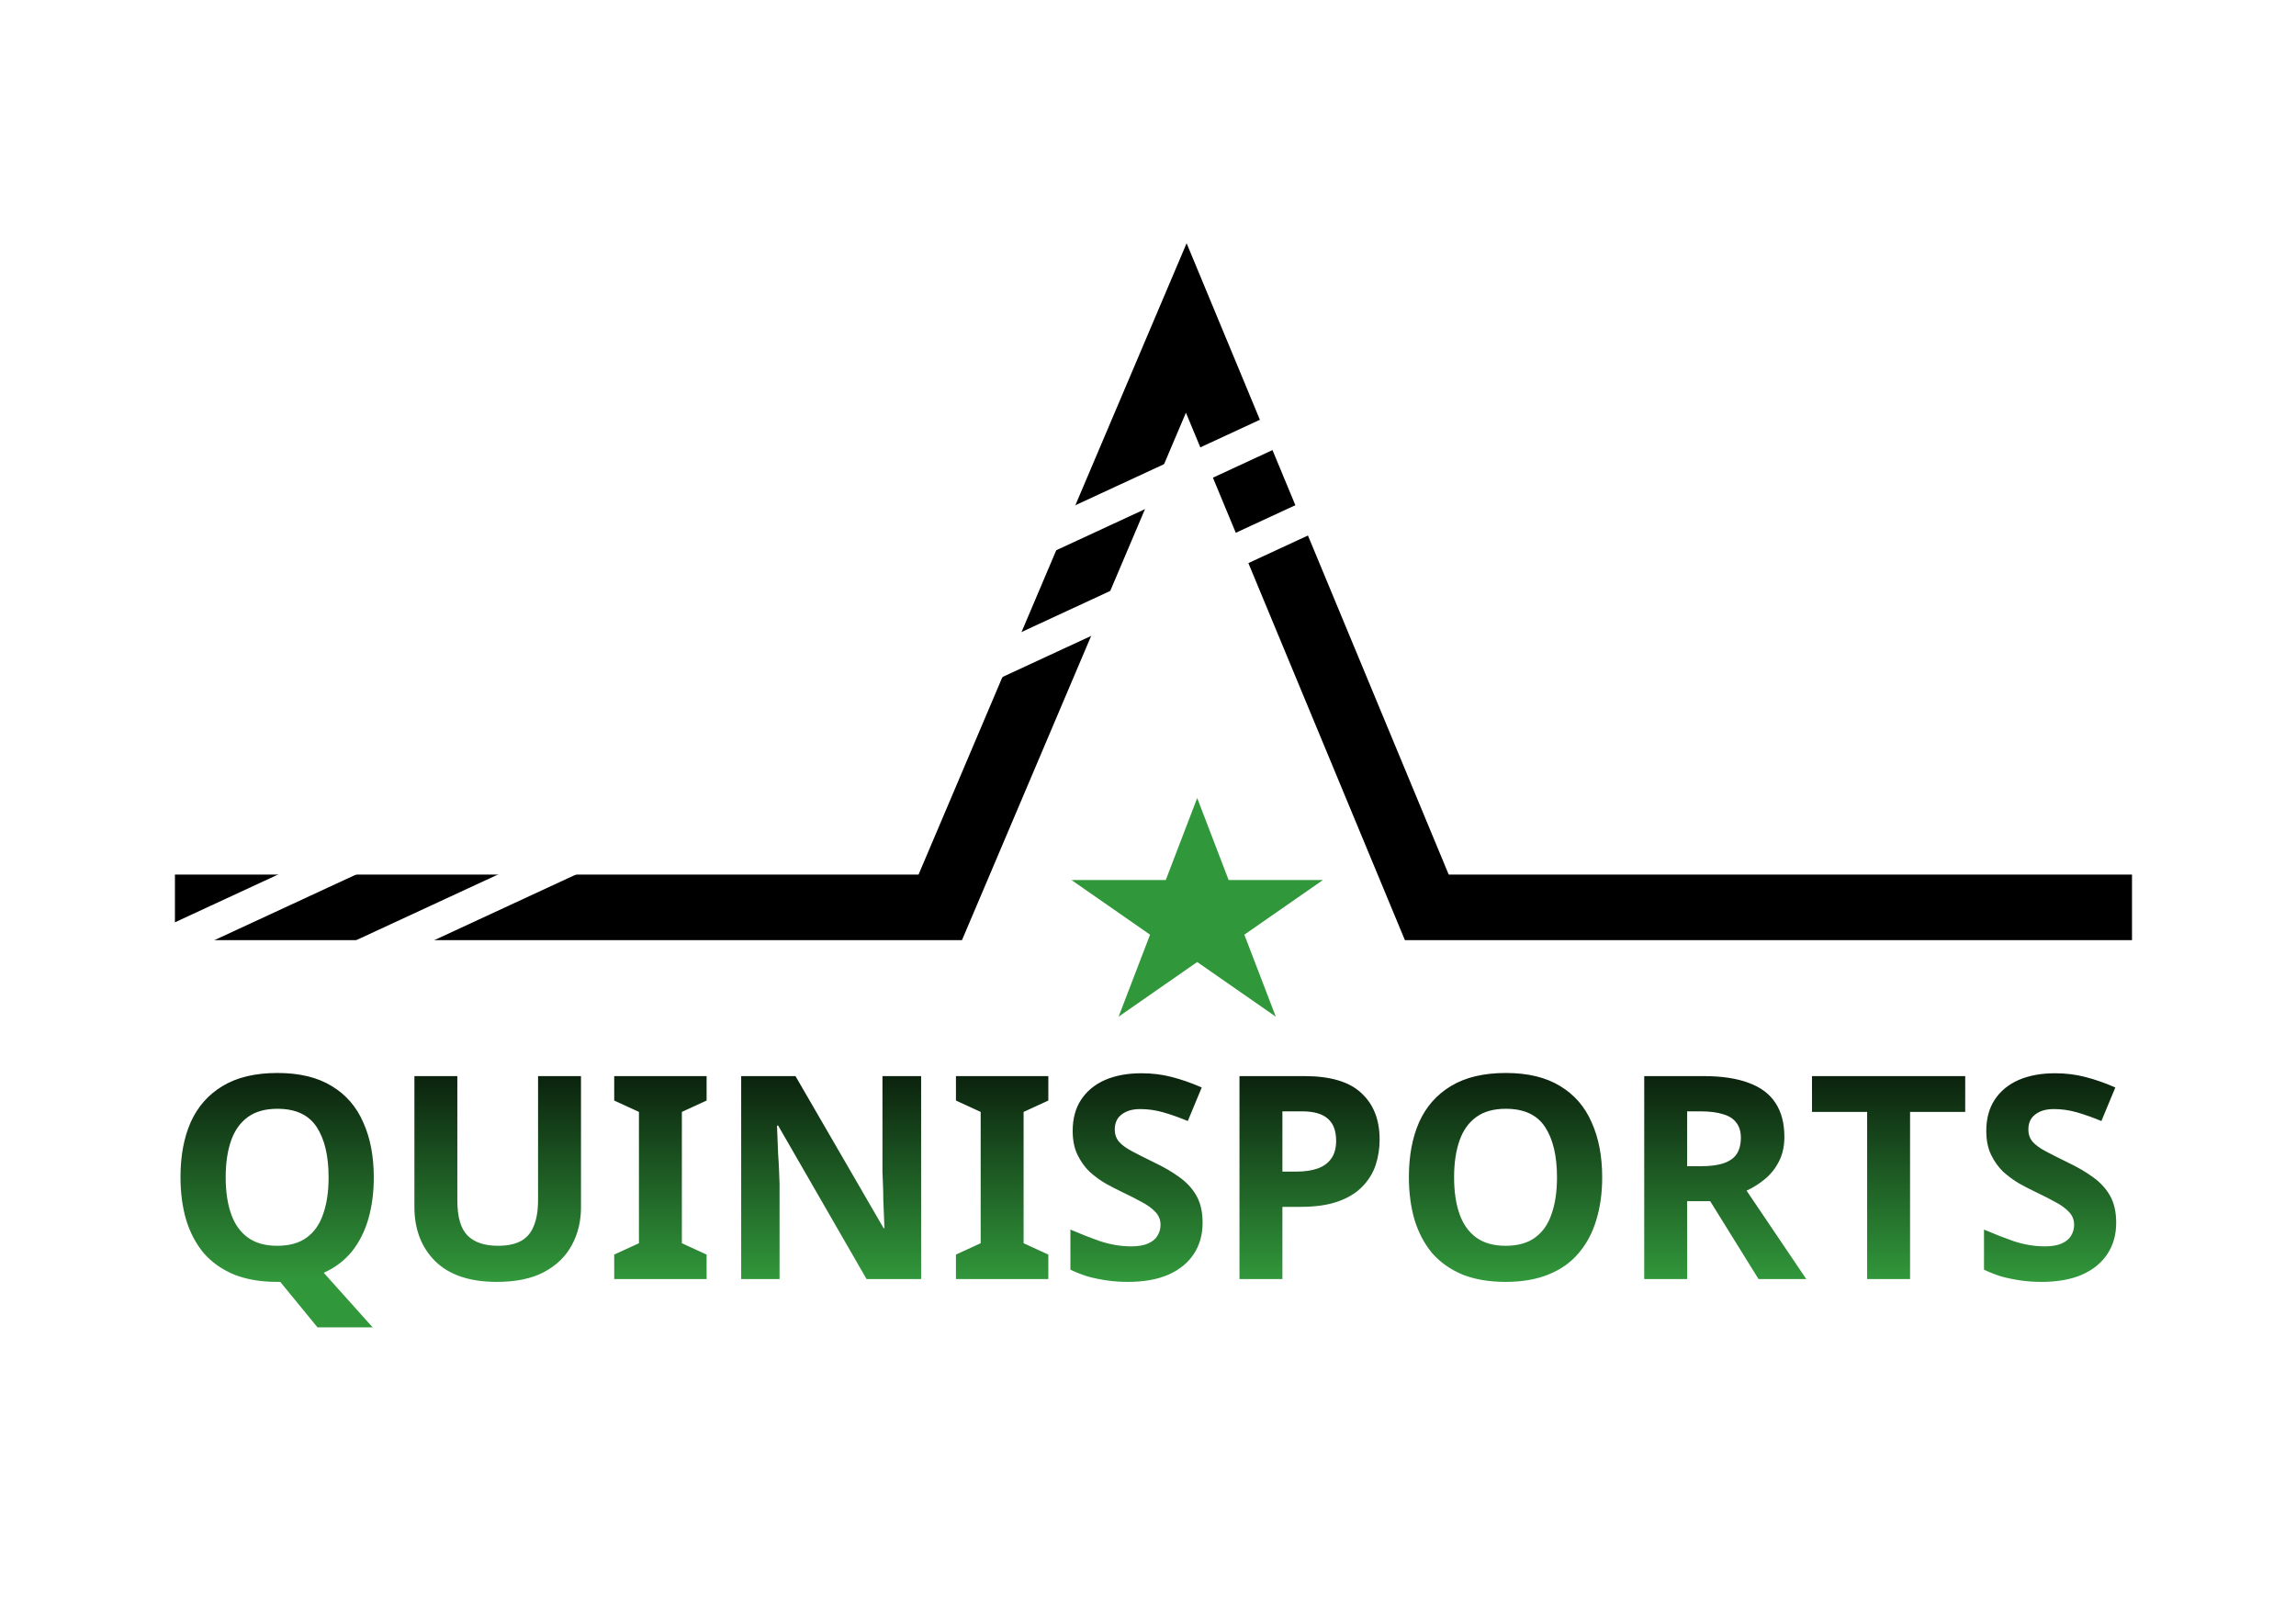<svg width="210" height="147" viewBox="0 0 210 147" fill="none" xmlns="http://www.w3.org/2000/svg">
<rect width="210" height="147" fill="white"/>
<path d="M34.188 107.692C34.188 109.079 34.023 110.344 33.694 111.488C33.365 112.632 32.862 113.629 32.186 114.478C31.51 115.31 30.652 115.96 29.612 116.428L34.084 121.42H29.04L25.634 117.26C25.582 117.26 25.53 117.26 25.478 117.26C25.443 117.26 25.4 117.26 25.348 117.26C23.84 117.26 22.523 117.035 21.396 116.584C20.287 116.116 19.368 115.466 18.64 114.634C17.929 113.785 17.392 112.771 17.028 111.592C16.681 110.413 16.508 109.105 16.508 107.666C16.508 105.742 16.82 104.069 17.444 102.648C18.085 101.227 19.056 100.126 20.356 99.346C21.673 98.549 23.346 98.15 25.374 98.15C27.385 98.15 29.04 98.549 30.34 99.346C31.64 100.126 32.602 101.235 33.226 102.674C33.867 104.095 34.188 105.768 34.188 107.692ZM20.642 107.692C20.642 108.992 20.807 110.11 21.136 111.046C21.465 111.982 21.977 112.701 22.67 113.204C23.363 113.707 24.256 113.958 25.348 113.958C26.475 113.958 27.376 113.707 28.052 113.204C28.745 112.701 29.248 111.982 29.56 111.046C29.889 110.11 30.054 108.992 30.054 107.692C30.054 105.733 29.69 104.199 28.962 103.09C28.234 101.981 27.038 101.426 25.374 101.426C24.265 101.426 23.363 101.677 22.67 102.18C21.977 102.683 21.465 103.402 21.136 104.338C20.807 105.274 20.642 106.392 20.642 107.692ZM53.139 110.448C53.139 111.731 52.853 112.892 52.281 113.932C51.727 114.955 50.877 115.769 49.733 116.376C48.607 116.965 47.177 117.26 45.443 117.26C42.982 117.26 41.11 116.636 39.827 115.388C38.545 114.123 37.903 112.459 37.903 110.396V98.436H41.829V109.798C41.829 111.323 42.141 112.398 42.765 113.022C43.389 113.646 44.317 113.958 45.547 113.958C46.414 113.958 47.116 113.811 47.653 113.516C48.191 113.221 48.581 112.762 48.823 112.138C49.083 111.514 49.213 110.725 49.213 109.772V98.436H53.139V110.448ZM64.628 117H56.178V114.764L58.44 113.724V101.712L56.178 100.672V98.436H64.628V100.672L62.366 101.712V113.724L64.628 114.764V117ZM84.249 117H79.257L71.171 102.96H71.067C71.085 103.393 71.102 103.835 71.119 104.286C71.136 104.719 71.154 105.161 71.171 105.612C71.206 106.045 71.232 106.487 71.249 106.938C71.266 107.371 71.284 107.813 71.301 108.264V117H67.791V98.436H72.757L80.817 112.346H80.895C80.878 111.913 80.861 111.488 80.843 111.072C80.826 110.639 80.808 110.214 80.791 109.798C80.791 109.365 80.782 108.94 80.765 108.524C80.748 108.091 80.731 107.657 80.713 107.224V98.436H84.249V117ZM95.884 117H87.434V114.764L89.696 113.724V101.712L87.434 100.672V98.436H95.884V100.672L93.622 101.712V113.724L95.884 114.764V117ZM109.993 111.852C109.993 112.944 109.724 113.897 109.187 114.712C108.65 115.527 107.87 116.159 106.847 116.61C105.842 117.043 104.611 117.26 103.155 117.26C102.514 117.26 101.881 117.217 101.257 117.13C100.65 117.043 100.061 116.922 99.489 116.766C98.934 116.593 98.406 116.385 97.903 116.142V112.476C98.787 112.857 99.697 113.213 100.633 113.542C101.586 113.854 102.531 114.01 103.467 114.01C104.108 114.01 104.62 113.923 105.001 113.75C105.4 113.577 105.686 113.343 105.859 113.048C106.05 112.753 106.145 112.415 106.145 112.034C106.145 111.566 105.98 111.167 105.651 110.838C105.339 110.509 104.914 110.205 104.377 109.928C103.84 109.633 103.224 109.321 102.531 108.992C102.098 108.784 101.63 108.541 101.127 108.264C100.624 107.969 100.139 107.614 99.671 107.198C99.22 106.765 98.848 106.245 98.553 105.638C98.258 105.031 98.111 104.303 98.111 103.454C98.111 102.345 98.362 101.4 98.865 100.62C99.385 99.823 100.113 99.216 101.049 98.8C102.002 98.384 103.12 98.176 104.403 98.176C105.374 98.176 106.292 98.289 107.159 98.514C108.043 98.739 108.962 99.06 109.915 99.476L108.641 102.544C107.792 102.197 107.029 101.929 106.353 101.738C105.677 101.547 104.984 101.452 104.273 101.452C103.788 101.452 103.372 101.53 103.025 101.686C102.678 101.842 102.41 102.059 102.219 102.336C102.046 102.613 101.959 102.943 101.959 103.324C101.959 103.757 102.089 104.13 102.349 104.442C102.609 104.737 102.999 105.023 103.519 105.3C104.039 105.577 104.689 105.907 105.469 106.288C106.422 106.739 107.228 107.207 107.887 107.692C108.563 108.177 109.083 108.749 109.447 109.408C109.811 110.067 109.993 110.881 109.993 111.852ZM119.295 98.436C121.687 98.436 123.429 98.956 124.521 99.996C125.631 101.019 126.185 102.431 126.185 104.234C126.185 105.049 126.064 105.829 125.821 106.574C125.579 107.302 125.171 107.961 124.599 108.55C124.045 109.122 123.308 109.573 122.389 109.902C121.471 110.231 120.335 110.396 118.983 110.396H117.293V117H113.367V98.436H119.295ZM119.087 101.66H117.293V107.172H118.593C119.339 107.172 119.98 107.077 120.517 106.886C121.055 106.695 121.471 106.392 121.765 105.976C122.06 105.56 122.207 105.023 122.207 104.364C122.207 103.445 121.956 102.769 121.453 102.336C120.951 101.885 120.162 101.66 119.087 101.66ZM146.542 107.692C146.542 109.131 146.36 110.439 145.996 111.618C145.649 112.779 145.112 113.785 144.384 114.634C143.673 115.483 142.754 116.133 141.628 116.584C140.518 117.035 139.21 117.26 137.702 117.26C136.194 117.26 134.876 117.035 133.75 116.584C132.64 116.116 131.722 115.466 130.994 114.634C130.283 113.785 129.746 112.771 129.382 111.592C129.035 110.413 128.862 109.105 128.862 107.666C128.862 105.742 129.174 104.069 129.798 102.648C130.439 101.227 131.41 100.126 132.71 99.346C134.027 98.549 135.7 98.15 137.728 98.15C139.738 98.15 141.394 98.549 142.694 99.346C143.994 100.126 144.956 101.235 145.58 102.674C146.221 104.095 146.542 105.768 146.542 107.692ZM132.996 107.692C132.996 108.992 133.16 110.11 133.49 111.046C133.819 111.982 134.33 112.701 135.024 113.204C135.717 113.707 136.61 113.958 137.702 113.958C138.828 113.958 139.73 113.707 140.406 113.204C141.099 112.701 141.602 111.982 141.914 111.046C142.243 110.11 142.408 108.992 142.408 107.692C142.408 105.733 142.044 104.199 141.316 103.09C140.588 101.981 139.392 101.426 137.728 101.426C136.618 101.426 135.717 101.677 135.024 102.18C134.33 102.683 133.819 103.402 133.49 104.338C133.16 105.274 132.996 106.392 132.996 107.692ZM155.795 98.436C157.476 98.436 158.863 98.644 159.955 99.06C161.047 99.459 161.862 100.074 162.399 100.906C162.936 101.721 163.205 102.752 163.205 104C163.205 104.849 163.04 105.595 162.711 106.236C162.399 106.86 161.974 107.397 161.437 107.848C160.917 108.281 160.354 108.637 159.747 108.914L165.207 117H160.839L156.419 109.876H154.313V117H150.387V98.436H155.795ZM155.509 101.66H154.313V106.678H155.587C156.454 106.678 157.156 106.583 157.693 106.392C158.23 106.201 158.62 105.915 158.863 105.534C159.106 105.135 159.227 104.659 159.227 104.104C159.227 103.515 159.088 103.047 158.811 102.7C158.551 102.336 158.144 102.076 157.589 101.92C157.052 101.747 156.358 101.66 155.509 101.66ZM174.701 117H170.775V101.712H165.731V98.436H179.745V101.712H174.701V117ZM193.554 111.852C193.554 112.944 193.285 113.897 192.748 114.712C192.21 115.527 191.43 116.159 190.408 116.61C189.402 117.043 188.172 117.26 186.716 117.26C186.074 117.26 185.442 117.217 184.818 117.13C184.211 117.043 183.622 116.922 183.05 116.766C182.495 116.593 181.966 116.385 181.464 116.142V112.476C182.348 112.857 183.258 113.213 184.194 113.542C185.147 113.854 186.092 114.01 187.028 114.01C187.669 114.01 188.18 113.923 188.562 113.75C188.96 113.577 189.246 113.343 189.42 113.048C189.61 112.753 189.706 112.415 189.706 112.034C189.706 111.566 189.541 111.167 189.212 110.838C188.9 110.509 188.475 110.205 187.938 109.928C187.4 109.633 186.785 109.321 186.092 108.992C185.658 108.784 185.19 108.541 184.688 108.264C184.185 107.969 183.7 107.614 183.232 107.198C182.781 106.765 182.408 106.245 182.114 105.638C181.819 105.031 181.672 104.303 181.672 103.454C181.672 102.345 181.923 101.4 182.426 100.62C182.946 99.823 183.674 99.216 184.61 98.8C185.563 98.384 186.681 98.176 187.964 98.176C188.934 98.176 189.853 98.289 190.72 98.514C191.604 98.739 192.522 99.06 193.476 99.476L192.202 102.544C191.352 102.197 190.59 101.929 189.914 101.738C189.238 101.547 188.544 101.452 187.834 101.452C187.348 101.452 186.932 101.53 186.586 101.686C186.239 101.842 185.97 102.059 185.78 102.336C185.606 102.613 185.52 102.943 185.52 103.324C185.52 103.757 185.65 104.13 185.91 104.442C186.17 104.737 186.56 105.023 187.08 105.3C187.6 105.577 188.25 105.907 189.03 106.288C189.983 106.739 190.789 107.207 191.448 107.692C192.124 108.177 192.644 108.749 193.008 109.408C193.372 110.067 193.554 110.881 193.554 111.852Z" fill="url(#paint0_linear_113_11438)"/>
<path d="M109.5 73L106.625 80.5H98L105.188 85.5L102.312 93L109.5 88L116.688 93L113.812 85.5L121 80.5H112.375L109.5 73Z" fill="#31973B"/>
<path d="M16 83H86L108.5 30L130.5 83H195" stroke="black" stroke-width="6"/>
<line x1="142.63" y1="27.361" x2="6.63" y2="90.361" stroke="white" stroke-width="3"/>
<line x1="147.63" y1="34.361" x2="11.63" y2="97.361" stroke="white" stroke-width="3"/>
<defs>
<linearGradient id="paint0_linear_113_11438" x1="105" y1="93" x2="105" y2="117" gradientUnits="userSpaceOnUse">
<stop/>
<stop offset="1" stop-color="#31973B"/>
</linearGradient>
</defs>
</svg>
